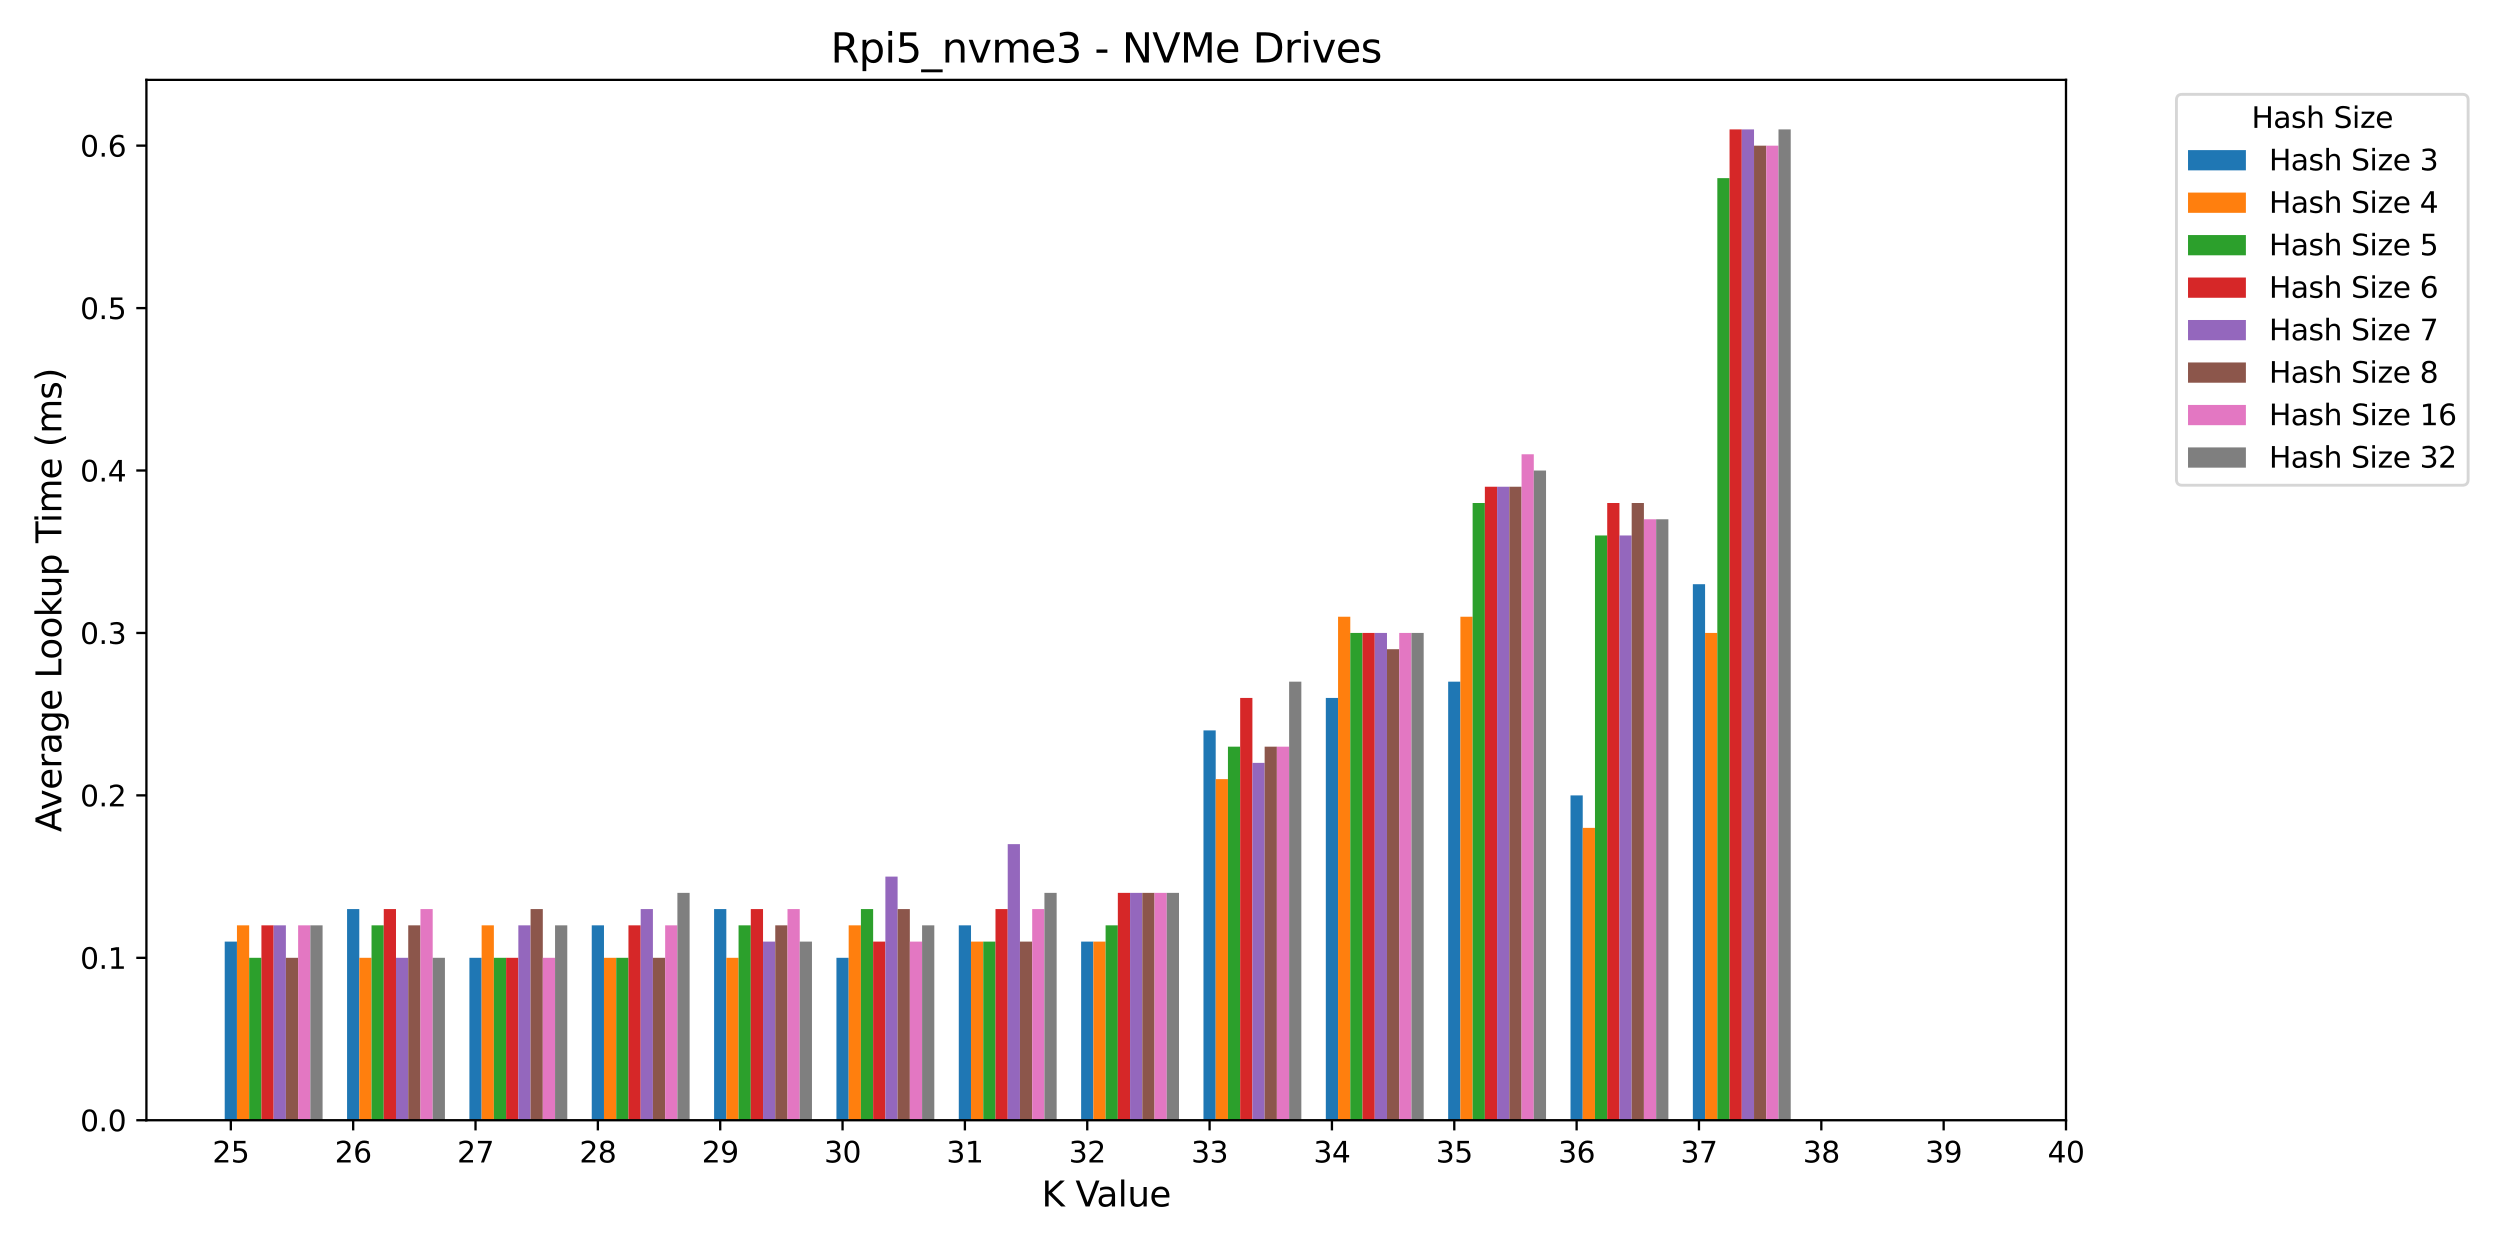 <?xml version="1.0" encoding="utf-8" standalone="no"?>
<!DOCTYPE svg PUBLIC "-//W3C//DTD SVG 1.1//EN"
  "http://www.w3.org/Graphics/SVG/1.1/DTD/svg11.dtd">
<svg xmlns:xlink="http://www.w3.org/1999/xlink" width="864pt" height="432pt" viewBox="0 0 864 432" xmlns="http://www.w3.org/2000/svg" version="1.1">
 <defs>
  <style type="text/css">*{stroke-linejoin: round; stroke-linecap: butt}</style>
 </defs>
 <g id="figure_1">
  <g id="patch_1">
   <path d="M 0 432 
L 864 432 
L 864 0 
L 0 0 
z
" style="fill: #ffffff"/>
  </g>
  <g id="axes_1">
   <g id="patch_2">
    <path d="M 50.6 387.16 
L 714.01 387.16 
L 714.01 27.6 
L 50.6 27.6 
z
" style="fill: #ffffff"/>
   </g>
   <g id="patch_3">
    <path d="M 77.661 387.16 
L 81.889 387.16 
L 81.889 325.409 
L 77.661 325.409 
z
" clip-path="url(#p630c9d41d5)" style="fill: #1f77b4"/>
   </g>
   <g id="patch_4">
    <path d="M 119.943 387.16 
L 124.171 387.16 
L 124.171 314.181 
L 119.943 314.181 
z
" clip-path="url(#p630c9d41d5)" style="fill: #1f77b4"/>
   </g>
   <g id="patch_5">
    <path d="M 162.225 387.16 
L 166.454 387.16 
L 166.454 331.023 
L 162.225 331.023 
z
" clip-path="url(#p630c9d41d5)" style="fill: #1f77b4"/>
   </g>
   <g id="patch_6">
    <path d="M 204.508 387.16 
L 208.736 387.16 
L 208.736 319.795 
L 204.508 319.795 
z
" clip-path="url(#p630c9d41d5)" style="fill: #1f77b4"/>
   </g>
   <g id="patch_7">
    <path d="M 246.79 387.16 
L 251.018 387.16 
L 251.018 314.181 
L 246.79 314.181 
z
" clip-path="url(#p630c9d41d5)" style="fill: #1f77b4"/>
   </g>
   <g id="patch_8">
    <path d="M 289.072 387.16 
L 293.301 387.16 
L 293.301 331.023 
L 289.072 331.023 
z
" clip-path="url(#p630c9d41d5)" style="fill: #1f77b4"/>
   </g>
   <g id="patch_9">
    <path d="M 331.355 387.16 
L 335.583 387.16 
L 335.583 319.795 
L 331.355 319.795 
z
" clip-path="url(#p630c9d41d5)" style="fill: #1f77b4"/>
   </g>
   <g id="patch_10">
    <path d="M 373.637 387.16 
L 377.865 387.16 
L 377.865 325.409 
L 373.637 325.409 
z
" clip-path="url(#p630c9d41d5)" style="fill: #1f77b4"/>
   </g>
   <g id="patch_11">
    <path d="M 415.919 387.16 
L 420.148 387.16 
L 420.148 252.43 
L 415.919 252.43 
z
" clip-path="url(#p630c9d41d5)" style="fill: #1f77b4"/>
   </g>
   <g id="patch_12">
    <path d="M 458.202 387.16 
L 462.43 387.16 
L 462.43 241.203 
L 458.202 241.203 
z
" clip-path="url(#p630c9d41d5)" style="fill: #1f77b4"/>
   </g>
   <g id="patch_13">
    <path d="M 500.484 387.16 
L 504.712 387.16 
L 504.712 235.589 
L 500.484 235.589 
z
" clip-path="url(#p630c9d41d5)" style="fill: #1f77b4"/>
   </g>
   <g id="patch_14">
    <path d="M 542.767 387.16 
L 546.995 387.16 
L 546.995 274.885 
L 542.767 274.885 
z
" clip-path="url(#p630c9d41d5)" style="fill: #1f77b4"/>
   </g>
   <g id="patch_15">
    <path d="M 585.049 387.16 
L 589.277 387.16 
L 589.277 201.907 
L 585.049 201.907 
z
" clip-path="url(#p630c9d41d5)" style="fill: #1f77b4"/>
   </g>
   <g id="patch_16">
    <path d="M 81.889 387.16 
L 86.117 387.16 
L 86.117 319.795 
L 81.889 319.795 
z
" clip-path="url(#p630c9d41d5)" style="fill: #ff7f0e"/>
   </g>
   <g id="patch_17">
    <path d="M 124.171 387.16 
L 128.4 387.16 
L 128.4 331.023 
L 124.171 331.023 
z
" clip-path="url(#p630c9d41d5)" style="fill: #ff7f0e"/>
   </g>
   <g id="patch_18">
    <path d="M 166.454 387.16 
L 170.682 387.16 
L 170.682 319.795 
L 166.454 319.795 
z
" clip-path="url(#p630c9d41d5)" style="fill: #ff7f0e"/>
   </g>
   <g id="patch_19">
    <path d="M 208.736 387.16 
L 212.964 387.16 
L 212.964 331.023 
L 208.736 331.023 
z
" clip-path="url(#p630c9d41d5)" style="fill: #ff7f0e"/>
   </g>
   <g id="patch_20">
    <path d="M 251.018 387.16 
L 255.247 387.16 
L 255.247 331.023 
L 251.018 331.023 
z
" clip-path="url(#p630c9d41d5)" style="fill: #ff7f0e"/>
   </g>
   <g id="patch_21">
    <path d="M 293.301 387.16 
L 297.529 387.16 
L 297.529 319.795 
L 293.301 319.795 
z
" clip-path="url(#p630c9d41d5)" style="fill: #ff7f0e"/>
   </g>
   <g id="patch_22">
    <path d="M 335.583 387.16 
L 339.811 387.16 
L 339.811 325.409 
L 335.583 325.409 
z
" clip-path="url(#p630c9d41d5)" style="fill: #ff7f0e"/>
   </g>
   <g id="patch_23">
    <path d="M 377.865 387.16 
L 382.094 387.16 
L 382.094 325.409 
L 377.865 325.409 
z
" clip-path="url(#p630c9d41d5)" style="fill: #ff7f0e"/>
   </g>
   <g id="patch_24">
    <path d="M 420.148 387.16 
L 424.376 387.16 
L 424.376 269.271 
L 420.148 269.271 
z
" clip-path="url(#p630c9d41d5)" style="fill: #ff7f0e"/>
   </g>
   <g id="patch_25">
    <path d="M 462.43 387.16 
L 466.658 387.16 
L 466.658 213.134 
L 462.43 213.134 
z
" clip-path="url(#p630c9d41d5)" style="fill: #ff7f0e"/>
   </g>
   <g id="patch_26">
    <path d="M 504.712 387.16 
L 508.941 387.16 
L 508.941 213.134 
L 504.712 213.134 
z
" clip-path="url(#p630c9d41d5)" style="fill: #ff7f0e"/>
   </g>
   <g id="patch_27">
    <path d="M 546.995 387.16 
L 551.223 387.16 
L 551.223 286.113 
L 546.995 286.113 
z
" clip-path="url(#p630c9d41d5)" style="fill: #ff7f0e"/>
   </g>
   <g id="patch_28">
    <path d="M 589.277 387.16 
L 593.505 387.16 
L 593.505 218.748 
L 589.277 218.748 
z
" clip-path="url(#p630c9d41d5)" style="fill: #ff7f0e"/>
   </g>
   <g id="patch_29">
    <path d="M 86.117 387.16 
L 90.345 387.16 
L 90.345 331.023 
L 86.117 331.023 
z
" clip-path="url(#p630c9d41d5)" style="fill: #2ca02c"/>
   </g>
   <g id="patch_30">
    <path d="M 128.4 387.16 
L 132.628 387.16 
L 132.628 319.795 
L 128.4 319.795 
z
" clip-path="url(#p630c9d41d5)" style="fill: #2ca02c"/>
   </g>
   <g id="patch_31">
    <path d="M 170.682 387.16 
L 174.91 387.16 
L 174.91 331.023 
L 170.682 331.023 
z
" clip-path="url(#p630c9d41d5)" style="fill: #2ca02c"/>
   </g>
   <g id="patch_32">
    <path d="M 212.964 387.16 
L 217.192 387.16 
L 217.192 331.023 
L 212.964 331.023 
z
" clip-path="url(#p630c9d41d5)" style="fill: #2ca02c"/>
   </g>
   <g id="patch_33">
    <path d="M 255.247 387.16 
L 259.475 387.16 
L 259.475 319.795 
L 255.247 319.795 
z
" clip-path="url(#p630c9d41d5)" style="fill: #2ca02c"/>
   </g>
   <g id="patch_34">
    <path d="M 297.529 387.16 
L 301.757 387.16 
L 301.757 314.181 
L 297.529 314.181 
z
" clip-path="url(#p630c9d41d5)" style="fill: #2ca02c"/>
   </g>
   <g id="patch_35">
    <path d="M 339.811 387.16 
L 344.039 387.16 
L 344.039 325.409 
L 339.811 325.409 
z
" clip-path="url(#p630c9d41d5)" style="fill: #2ca02c"/>
   </g>
   <g id="patch_36">
    <path d="M 382.094 387.16 
L 386.322 387.16 
L 386.322 319.795 
L 382.094 319.795 
z
" clip-path="url(#p630c9d41d5)" style="fill: #2ca02c"/>
   </g>
   <g id="patch_37">
    <path d="M 424.376 387.16 
L 428.604 387.16 
L 428.604 258.044 
L 424.376 258.044 
z
" clip-path="url(#p630c9d41d5)" style="fill: #2ca02c"/>
   </g>
   <g id="patch_38">
    <path d="M 466.658 387.16 
L 470.887 387.16 
L 470.887 218.748 
L 466.658 218.748 
z
" clip-path="url(#p630c9d41d5)" style="fill: #2ca02c"/>
   </g>
   <g id="patch_39">
    <path d="M 508.941 387.16 
L 513.169 387.16 
L 513.169 173.838 
L 508.941 173.838 
z
" clip-path="url(#p630c9d41d5)" style="fill: #2ca02c"/>
   </g>
   <g id="patch_40">
    <path d="M 551.223 387.16 
L 555.451 387.16 
L 555.451 185.065 
L 551.223 185.065 
z
" clip-path="url(#p630c9d41d5)" style="fill: #2ca02c"/>
   </g>
   <g id="patch_41">
    <path d="M 593.505 387.16 
L 597.734 387.16 
L 597.734 61.563 
L 593.505 61.563 
z
" clip-path="url(#p630c9d41d5)" style="fill: #2ca02c"/>
   </g>
   <g id="patch_42">
    <path d="M 90.345 387.16 
L 94.574 387.16 
L 94.574 319.795 
L 90.345 319.795 
z
" clip-path="url(#p630c9d41d5)" style="fill: #d62728"/>
   </g>
   <g id="patch_43">
    <path d="M 132.628 387.16 
L 136.856 387.16 
L 136.856 314.181 
L 132.628 314.181 
z
" clip-path="url(#p630c9d41d5)" style="fill: #d62728"/>
   </g>
   <g id="patch_44">
    <path d="M 174.91 387.16 
L 179.138 387.16 
L 179.138 331.023 
L 174.91 331.023 
z
" clip-path="url(#p630c9d41d5)" style="fill: #d62728"/>
   </g>
   <g id="patch_45">
    <path d="M 217.192 387.16 
L 221.421 387.16 
L 221.421 319.795 
L 217.192 319.795 
z
" clip-path="url(#p630c9d41d5)" style="fill: #d62728"/>
   </g>
   <g id="patch_46">
    <path d="M 259.475 387.16 
L 263.703 387.16 
L 263.703 314.181 
L 259.475 314.181 
z
" clip-path="url(#p630c9d41d5)" style="fill: #d62728"/>
   </g>
   <g id="patch_47">
    <path d="M 301.757 387.16 
L 305.985 387.16 
L 305.985 325.409 
L 301.757 325.409 
z
" clip-path="url(#p630c9d41d5)" style="fill: #d62728"/>
   </g>
   <g id="patch_48">
    <path d="M 344.039 387.16 
L 348.268 387.16 
L 348.268 314.181 
L 344.039 314.181 
z
" clip-path="url(#p630c9d41d5)" style="fill: #d62728"/>
   </g>
   <g id="patch_49">
    <path d="M 386.322 387.16 
L 390.55 387.16 
L 390.55 308.568 
L 386.322 308.568 
z
" clip-path="url(#p630c9d41d5)" style="fill: #d62728"/>
   </g>
   <g id="patch_50">
    <path d="M 428.604 387.16 
L 432.832 387.16 
L 432.832 241.203 
L 428.604 241.203 
z
" clip-path="url(#p630c9d41d5)" style="fill: #d62728"/>
   </g>
   <g id="patch_51">
    <path d="M 470.887 387.16 
L 475.115 387.16 
L 475.115 218.748 
L 470.887 218.748 
z
" clip-path="url(#p630c9d41d5)" style="fill: #d62728"/>
   </g>
   <g id="patch_52">
    <path d="M 513.169 387.16 
L 517.397 387.16 
L 517.397 168.224 
L 513.169 168.224 
z
" clip-path="url(#p630c9d41d5)" style="fill: #d62728"/>
   </g>
   <g id="patch_53">
    <path d="M 555.451 387.16 
L 559.679 387.16 
L 559.679 173.838 
L 555.451 173.838 
z
" clip-path="url(#p630c9d41d5)" style="fill: #d62728"/>
   </g>
   <g id="patch_54">
    <path d="M 597.734 387.16 
L 601.962 387.16 
L 601.962 44.722 
L 597.734 44.722 
z
" clip-path="url(#p630c9d41d5)" style="fill: #d62728"/>
   </g>
   <g id="patch_55">
    <path d="M 94.574 387.16 
L 98.802 387.16 
L 98.802 319.795 
L 94.574 319.795 
z
" clip-path="url(#p630c9d41d5)" style="fill: #9467bd"/>
   </g>
   <g id="patch_56">
    <path d="M 136.856 387.16 
L 141.084 387.16 
L 141.084 331.023 
L 136.856 331.023 
z
" clip-path="url(#p630c9d41d5)" style="fill: #9467bd"/>
   </g>
   <g id="patch_57">
    <path d="M 179.138 387.16 
L 183.367 387.16 
L 183.367 319.795 
L 179.138 319.795 
z
" clip-path="url(#p630c9d41d5)" style="fill: #9467bd"/>
   </g>
   <g id="patch_58">
    <path d="M 221.421 387.16 
L 225.649 387.16 
L 225.649 314.181 
L 221.421 314.181 
z
" clip-path="url(#p630c9d41d5)" style="fill: #9467bd"/>
   </g>
   <g id="patch_59">
    <path d="M 263.703 387.16 
L 267.931 387.16 
L 267.931 325.409 
L 263.703 325.409 
z
" clip-path="url(#p630c9d41d5)" style="fill: #9467bd"/>
   </g>
   <g id="patch_60">
    <path d="M 305.985 387.16 
L 310.214 387.16 
L 310.214 302.954 
L 305.985 302.954 
z
" clip-path="url(#p630c9d41d5)" style="fill: #9467bd"/>
   </g>
   <g id="patch_61">
    <path d="M 348.268 387.16 
L 352.496 387.16 
L 352.496 291.726 
L 348.268 291.726 
z
" clip-path="url(#p630c9d41d5)" style="fill: #9467bd"/>
   </g>
   <g id="patch_62">
    <path d="M 390.55 387.16 
L 394.778 387.16 
L 394.778 308.568 
L 390.55 308.568 
z
" clip-path="url(#p630c9d41d5)" style="fill: #9467bd"/>
   </g>
   <g id="patch_63">
    <path d="M 432.832 387.16 
L 437.061 387.16 
L 437.061 263.658 
L 432.832 263.658 
z
" clip-path="url(#p630c9d41d5)" style="fill: #9467bd"/>
   </g>
   <g id="patch_64">
    <path d="M 475.115 387.16 
L 479.343 387.16 
L 479.343 218.748 
L 475.115 218.748 
z
" clip-path="url(#p630c9d41d5)" style="fill: #9467bd"/>
   </g>
   <g id="patch_65">
    <path d="M 517.397 387.16 
L 521.625 387.16 
L 521.625 168.224 
L 517.397 168.224 
z
" clip-path="url(#p630c9d41d5)" style="fill: #9467bd"/>
   </g>
   <g id="patch_66">
    <path d="M 559.679 387.16 
L 563.908 387.16 
L 563.908 185.065 
L 559.679 185.065 
z
" clip-path="url(#p630c9d41d5)" style="fill: #9467bd"/>
   </g>
   <g id="patch_67">
    <path d="M 601.962 387.16 
L 606.19 387.16 
L 606.19 44.722 
L 601.962 44.722 
z
" clip-path="url(#p630c9d41d5)" style="fill: #9467bd"/>
   </g>
   <g id="patch_68">
    <path d="M 98.802 387.16 
L 103.03 387.16 
L 103.03 331.023 
L 98.802 331.023 
z
" clip-path="url(#p630c9d41d5)" style="fill: #8c564b"/>
   </g>
   <g id="patch_69">
    <path d="M 141.084 387.16 
L 145.312 387.16 
L 145.312 319.795 
L 141.084 319.795 
z
" clip-path="url(#p630c9d41d5)" style="fill: #8c564b"/>
   </g>
   <g id="patch_70">
    <path d="M 183.367 387.16 
L 187.595 387.16 
L 187.595 314.181 
L 183.367 314.181 
z
" clip-path="url(#p630c9d41d5)" style="fill: #8c564b"/>
   </g>
   <g id="patch_71">
    <path d="M 225.649 387.16 
L 229.877 387.16 
L 229.877 331.023 
L 225.649 331.023 
z
" clip-path="url(#p630c9d41d5)" style="fill: #8c564b"/>
   </g>
   <g id="patch_72">
    <path d="M 267.931 387.16 
L 272.159 387.16 
L 272.159 319.795 
L 267.931 319.795 
z
" clip-path="url(#p630c9d41d5)" style="fill: #8c564b"/>
   </g>
   <g id="patch_73">
    <path d="M 310.214 387.16 
L 314.442 387.16 
L 314.442 314.181 
L 310.214 314.181 
z
" clip-path="url(#p630c9d41d5)" style="fill: #8c564b"/>
   </g>
   <g id="patch_74">
    <path d="M 352.496 387.16 
L 356.724 387.16 
L 356.724 325.409 
L 352.496 325.409 
z
" clip-path="url(#p630c9d41d5)" style="fill: #8c564b"/>
   </g>
   <g id="patch_75">
    <path d="M 394.778 387.16 
L 399.007 387.16 
L 399.007 308.568 
L 394.778 308.568 
z
" clip-path="url(#p630c9d41d5)" style="fill: #8c564b"/>
   </g>
   <g id="patch_76">
    <path d="M 437.061 387.16 
L 441.289 387.16 
L 441.289 258.044 
L 437.061 258.044 
z
" clip-path="url(#p630c9d41d5)" style="fill: #8c564b"/>
   </g>
   <g id="patch_77">
    <path d="M 479.343 387.16 
L 483.571 387.16 
L 483.571 224.362 
L 479.343 224.362 
z
" clip-path="url(#p630c9d41d5)" style="fill: #8c564b"/>
   </g>
   <g id="patch_78">
    <path d="M 521.625 387.16 
L 525.854 387.16 
L 525.854 168.224 
L 521.625 168.224 
z
" clip-path="url(#p630c9d41d5)" style="fill: #8c564b"/>
   </g>
   <g id="patch_79">
    <path d="M 563.908 387.16 
L 568.136 387.16 
L 568.136 173.838 
L 563.908 173.838 
z
" clip-path="url(#p630c9d41d5)" style="fill: #8c564b"/>
   </g>
   <g id="patch_80">
    <path d="M 606.19 387.16 
L 610.418 387.16 
L 610.418 50.336 
L 606.19 50.336 
z
" clip-path="url(#p630c9d41d5)" style="fill: #8c564b"/>
   </g>
   <g id="patch_81">
    <path d="M 103.03 387.16 
L 107.258 387.16 
L 107.258 319.795 
L 103.03 319.795 
z
" clip-path="url(#p630c9d41d5)" style="fill: #e377c2"/>
   </g>
   <g id="patch_82">
    <path d="M 145.312 387.16 
L 149.541 387.16 
L 149.541 314.181 
L 145.312 314.181 
z
" clip-path="url(#p630c9d41d5)" style="fill: #e377c2"/>
   </g>
   <g id="patch_83">
    <path d="M 187.595 387.16 
L 191.823 387.16 
L 191.823 331.023 
L 187.595 331.023 
z
" clip-path="url(#p630c9d41d5)" style="fill: #e377c2"/>
   </g>
   <g id="patch_84">
    <path d="M 229.877 387.16 
L 234.105 387.16 
L 234.105 319.795 
L 229.877 319.795 
z
" clip-path="url(#p630c9d41d5)" style="fill: #e377c2"/>
   </g>
   <g id="patch_85">
    <path d="M 272.159 387.16 
L 276.388 387.16 
L 276.388 314.181 
L 272.159 314.181 
z
" clip-path="url(#p630c9d41d5)" style="fill: #e377c2"/>
   </g>
   <g id="patch_86">
    <path d="M 314.442 387.16 
L 318.67 387.16 
L 318.67 325.409 
L 314.442 325.409 
z
" clip-path="url(#p630c9d41d5)" style="fill: #e377c2"/>
   </g>
   <g id="patch_87">
    <path d="M 356.724 387.16 
L 360.952 387.16 
L 360.952 314.181 
L 356.724 314.181 
z
" clip-path="url(#p630c9d41d5)" style="fill: #e377c2"/>
   </g>
   <g id="patch_88">
    <path d="M 399.007 387.16 
L 403.235 387.16 
L 403.235 308.568 
L 399.007 308.568 
z
" clip-path="url(#p630c9d41d5)" style="fill: #e377c2"/>
   </g>
   <g id="patch_89">
    <path d="M 441.289 387.16 
L 445.517 387.16 
L 445.517 258.044 
L 441.289 258.044 
z
" clip-path="url(#p630c9d41d5)" style="fill: #e377c2"/>
   </g>
   <g id="patch_90">
    <path d="M 483.571 387.16 
L 487.799 387.16 
L 487.799 218.748 
L 483.571 218.748 
z
" clip-path="url(#p630c9d41d5)" style="fill: #e377c2"/>
   </g>
   <g id="patch_91">
    <path d="M 525.854 387.16 
L 530.082 387.16 
L 530.082 156.997 
L 525.854 156.997 
z
" clip-path="url(#p630c9d41d5)" style="fill: #e377c2"/>
   </g>
   <g id="patch_92">
    <path d="M 568.136 387.16 
L 572.364 387.16 
L 572.364 179.452 
L 568.136 179.452 
z
" clip-path="url(#p630c9d41d5)" style="fill: #e377c2"/>
   </g>
   <g id="patch_93">
    <path d="M 610.418 387.16 
L 614.646 387.16 
L 614.646 50.336 
L 610.418 50.336 
z
" clip-path="url(#p630c9d41d5)" style="fill: #e377c2"/>
   </g>
   <g id="patch_94">
    <path d="M 107.258 387.16 
L 111.487 387.16 
L 111.487 319.795 
L 107.258 319.795 
z
" clip-path="url(#p630c9d41d5)" style="fill: #7f7f7f"/>
   </g>
   <g id="patch_95">
    <path d="M 149.541 387.16 
L 153.769 387.16 
L 153.769 331.023 
L 149.541 331.023 
z
" clip-path="url(#p630c9d41d5)" style="fill: #7f7f7f"/>
   </g>
   <g id="patch_96">
    <path d="M 191.823 387.16 
L 196.051 387.16 
L 196.051 319.795 
L 191.823 319.795 
z
" clip-path="url(#p630c9d41d5)" style="fill: #7f7f7f"/>
   </g>
   <g id="patch_97">
    <path d="M 234.105 387.16 
L 238.334 387.16 
L 238.334 308.568 
L 234.105 308.568 
z
" clip-path="url(#p630c9d41d5)" style="fill: #7f7f7f"/>
   </g>
   <g id="patch_98">
    <path d="M 276.388 387.16 
L 280.616 387.16 
L 280.616 325.409 
L 276.388 325.409 
z
" clip-path="url(#p630c9d41d5)" style="fill: #7f7f7f"/>
   </g>
   <g id="patch_99">
    <path d="M 318.67 387.16 
L 322.898 387.16 
L 322.898 319.795 
L 318.67 319.795 
z
" clip-path="url(#p630c9d41d5)" style="fill: #7f7f7f"/>
   </g>
   <g id="patch_100">
    <path d="M 360.952 387.16 
L 365.181 387.16 
L 365.181 308.568 
L 360.952 308.568 
z
" clip-path="url(#p630c9d41d5)" style="fill: #7f7f7f"/>
   </g>
   <g id="patch_101">
    <path d="M 403.235 387.16 
L 407.463 387.16 
L 407.463 308.568 
L 403.235 308.568 
z
" clip-path="url(#p630c9d41d5)" style="fill: #7f7f7f"/>
   </g>
   <g id="patch_102">
    <path d="M 445.517 387.16 
L 449.745 387.16 
L 449.745 235.589 
L 445.517 235.589 
z
" clip-path="url(#p630c9d41d5)" style="fill: #7f7f7f"/>
   </g>
   <g id="patch_103">
    <path d="M 487.799 387.16 
L 492.028 387.16 
L 492.028 218.748 
L 487.799 218.748 
z
" clip-path="url(#p630c9d41d5)" style="fill: #7f7f7f"/>
   </g>
   <g id="patch_104">
    <path d="M 530.082 387.16 
L 534.31 387.16 
L 534.31 162.61 
L 530.082 162.61 
z
" clip-path="url(#p630c9d41d5)" style="fill: #7f7f7f"/>
   </g>
   <g id="patch_105">
    <path d="M 572.364 387.16 
L 576.592 387.16 
L 576.592 179.452 
L 572.364 179.452 
z
" clip-path="url(#p630c9d41d5)" style="fill: #7f7f7f"/>
   </g>
   <g id="patch_106">
    <path d="M 614.646 387.16 
L 618.875 387.16 
L 618.875 44.722 
L 614.646 44.722 
z
" clip-path="url(#p630c9d41d5)" style="fill: #7f7f7f"/>
   </g>
   <g id="matplotlib.axis_1">
    <g id="xtick_1">
     <g id="line2d_1">
      <defs>
       <path id="m50e7e5c9eb" d="M 0 0 
L 0 3.5 
" style="stroke: #000000; stroke-width: 0.8"/>
      </defs>
      <g>
       <use xlink:href="#m50e7e5c9eb" x="79.775" y="387.16" style="stroke: #000000; stroke-width: 0.8"/>
      </g>
     </g>
     <g id="text_1">
      <!-- 25 -->
      <g transform="translate(73.412 401.758) scale(0.1 -0.1)">
       <defs>
        <path id="DejaVuSans-32" d="M 1228 531 
L 3431 531 
L 3431 0 
L 469 0 
L 469 531 
Q 828 903 1448 1529 
Q 2069 2156 2228 2338 
Q 2531 2678 2651 2914 
Q 2772 3150 2772 3378 
Q 2772 3750 2511 3984 
Q 2250 4219 1831 4219 
Q 1534 4219 1204 4116 
Q 875 4013 500 3803 
L 500 4441 
Q 881 4594 1212 4672 
Q 1544 4750 1819 4750 
Q 2544 4750 2975 4387 
Q 3406 4025 3406 3419 
Q 3406 3131 3298 2873 
Q 3191 2616 2906 2266 
Q 2828 2175 2409 1742 
Q 1991 1309 1228 531 
z
" transform="scale(0.016)"/>
        <path id="DejaVuSans-35" d="M 691 4666 
L 3169 4666 
L 3169 4134 
L 1269 4134 
L 1269 2991 
Q 1406 3038 1543 3061 
Q 1681 3084 1819 3084 
Q 2600 3084 3056 2656 
Q 3513 2228 3513 1497 
Q 3513 744 3044 326 
Q 2575 -91 1722 -91 
Q 1428 -91 1123 -41 
Q 819 9 494 109 
L 494 744 
Q 775 591 1075 516 
Q 1375 441 1709 441 
Q 2250 441 2565 725 
Q 2881 1009 2881 1497 
Q 2881 1984 2565 2268 
Q 2250 2553 1709 2553 
Q 1456 2553 1204 2497 
Q 953 2441 691 2322 
L 691 4666 
z
" transform="scale(0.016)"/>
       </defs>
       <use xlink:href="#DejaVuSans-32"/>
       <use xlink:href="#DejaVuSans-35" x="63.623"/>
      </g>
     </g>
    </g>
    <g id="xtick_2">
     <g id="line2d_2">
      <g>
       <use xlink:href="#m50e7e5c9eb" x="122.057" y="387.16" style="stroke: #000000; stroke-width: 0.8"/>
      </g>
     </g>
     <g id="text_2">
      <!-- 26 -->
      <g transform="translate(115.695 401.758) scale(0.1 -0.1)">
       <defs>
        <path id="DejaVuSans-36" d="M 2113 2584 
Q 1688 2584 1439 2293 
Q 1191 2003 1191 1497 
Q 1191 994 1439 701 
Q 1688 409 2113 409 
Q 2538 409 2786 701 
Q 3034 994 3034 1497 
Q 3034 2003 2786 2293 
Q 2538 2584 2113 2584 
z
M 3366 4563 
L 3366 3988 
Q 3128 4100 2886 4159 
Q 2644 4219 2406 4219 
Q 1781 4219 1451 3797 
Q 1122 3375 1075 2522 
Q 1259 2794 1537 2939 
Q 1816 3084 2150 3084 
Q 2853 3084 3261 2657 
Q 3669 2231 3669 1497 
Q 3669 778 3244 343 
Q 2819 -91 2113 -91 
Q 1303 -91 875 529 
Q 447 1150 447 2328 
Q 447 3434 972 4092 
Q 1497 4750 2381 4750 
Q 2619 4750 2861 4703 
Q 3103 4656 3366 4563 
z
" transform="scale(0.016)"/>
       </defs>
       <use xlink:href="#DejaVuSans-32"/>
       <use xlink:href="#DejaVuSans-36" x="63.623"/>
      </g>
     </g>
    </g>
    <g id="xtick_3">
     <g id="line2d_3">
      <g>
       <use xlink:href="#m50e7e5c9eb" x="164.34" y="387.16" style="stroke: #000000; stroke-width: 0.8"/>
      </g>
     </g>
     <g id="text_3">
      <!-- 27 -->
      <g transform="translate(157.977 401.758) scale(0.1 -0.1)">
       <defs>
        <path id="DejaVuSans-37" d="M 525 4666 
L 3525 4666 
L 3525 4397 
L 1831 0 
L 1172 0 
L 2766 4134 
L 525 4134 
L 525 4666 
z
" transform="scale(0.016)"/>
       </defs>
       <use xlink:href="#DejaVuSans-32"/>
       <use xlink:href="#DejaVuSans-37" x="63.623"/>
      </g>
     </g>
    </g>
    <g id="xtick_4">
     <g id="line2d_4">
      <g>
       <use xlink:href="#m50e7e5c9eb" x="206.622" y="387.16" style="stroke: #000000; stroke-width: 0.8"/>
      </g>
     </g>
     <g id="text_4">
      <!-- 28 -->
      <g transform="translate(200.259 401.758) scale(0.1 -0.1)">
       <defs>
        <path id="DejaVuSans-38" d="M 2034 2216 
Q 1584 2216 1326 1975 
Q 1069 1734 1069 1313 
Q 1069 891 1326 650 
Q 1584 409 2034 409 
Q 2484 409 2743 651 
Q 3003 894 3003 1313 
Q 3003 1734 2745 1975 
Q 2488 2216 2034 2216 
z
M 1403 2484 
Q 997 2584 770 2862 
Q 544 3141 544 3541 
Q 544 4100 942 4425 
Q 1341 4750 2034 4750 
Q 2731 4750 3128 4425 
Q 3525 4100 3525 3541 
Q 3525 3141 3298 2862 
Q 3072 2584 2669 2484 
Q 3125 2378 3379 2068 
Q 3634 1759 3634 1313 
Q 3634 634 3220 271 
Q 2806 -91 2034 -91 
Q 1263 -91 848 271 
Q 434 634 434 1313 
Q 434 1759 690 2068 
Q 947 2378 1403 2484 
z
M 1172 3481 
Q 1172 3119 1398 2916 
Q 1625 2713 2034 2713 
Q 2441 2713 2670 2916 
Q 2900 3119 2900 3481 
Q 2900 3844 2670 4047 
Q 2441 4250 2034 4250 
Q 1625 4250 1398 4047 
Q 1172 3844 1172 3481 
z
" transform="scale(0.016)"/>
       </defs>
       <use xlink:href="#DejaVuSans-32"/>
       <use xlink:href="#DejaVuSans-38" x="63.623"/>
      </g>
     </g>
    </g>
    <g id="xtick_5">
     <g id="line2d_5">
      <g>
       <use xlink:href="#m50e7e5c9eb" x="248.904" y="387.16" style="stroke: #000000; stroke-width: 0.8"/>
      </g>
     </g>
     <g id="text_5">
      <!-- 29 -->
      <g transform="translate(242.542 401.758) scale(0.1 -0.1)">
       <defs>
        <path id="DejaVuSans-39" d="M 703 97 
L 703 672 
Q 941 559 1184 500 
Q 1428 441 1663 441 
Q 2288 441 2617 861 
Q 2947 1281 2994 2138 
Q 2813 1869 2534 1725 
Q 2256 1581 1919 1581 
Q 1219 1581 811 2004 
Q 403 2428 403 3163 
Q 403 3881 828 4315 
Q 1253 4750 1959 4750 
Q 2769 4750 3195 4129 
Q 3622 3509 3622 2328 
Q 3622 1225 3098 567 
Q 2575 -91 1691 -91 
Q 1453 -91 1209 -44 
Q 966 3 703 97 
z
M 1959 2075 
Q 2384 2075 2632 2365 
Q 2881 2656 2881 3163 
Q 2881 3666 2632 3958 
Q 2384 4250 1959 4250 
Q 1534 4250 1286 3958 
Q 1038 3666 1038 3163 
Q 1038 2656 1286 2365 
Q 1534 2075 1959 2075 
z
" transform="scale(0.016)"/>
       </defs>
       <use xlink:href="#DejaVuSans-32"/>
       <use xlink:href="#DejaVuSans-39" x="63.623"/>
      </g>
     </g>
    </g>
    <g id="xtick_6">
     <g id="line2d_6">
      <g>
       <use xlink:href="#m50e7e5c9eb" x="291.187" y="387.16" style="stroke: #000000; stroke-width: 0.8"/>
      </g>
     </g>
     <g id="text_6">
      <!-- 30 -->
      <g transform="translate(284.824 401.758) scale(0.1 -0.1)">
       <defs>
        <path id="DejaVuSans-33" d="M 2597 2516 
Q 3050 2419 3304 2112 
Q 3559 1806 3559 1356 
Q 3559 666 3084 287 
Q 2609 -91 1734 -91 
Q 1441 -91 1130 -33 
Q 819 25 488 141 
L 488 750 
Q 750 597 1062 519 
Q 1375 441 1716 441 
Q 2309 441 2620 675 
Q 2931 909 2931 1356 
Q 2931 1769 2642 2001 
Q 2353 2234 1838 2234 
L 1294 2234 
L 1294 2753 
L 1863 2753 
Q 2328 2753 2575 2939 
Q 2822 3125 2822 3475 
Q 2822 3834 2567 4026 
Q 2313 4219 1838 4219 
Q 1578 4219 1281 4162 
Q 984 4106 628 3988 
L 628 4550 
Q 988 4650 1302 4700 
Q 1616 4750 1894 4750 
Q 2613 4750 3031 4423 
Q 3450 4097 3450 3541 
Q 3450 3153 3228 2886 
Q 3006 2619 2597 2516 
z
" transform="scale(0.016)"/>
        <path id="DejaVuSans-30" d="M 2034 4250 
Q 1547 4250 1301 3770 
Q 1056 3291 1056 2328 
Q 1056 1369 1301 889 
Q 1547 409 2034 409 
Q 2525 409 2770 889 
Q 3016 1369 3016 2328 
Q 3016 3291 2770 3770 
Q 2525 4250 2034 4250 
z
M 2034 4750 
Q 2819 4750 3233 4129 
Q 3647 3509 3647 2328 
Q 3647 1150 3233 529 
Q 2819 -91 2034 -91 
Q 1250 -91 836 529 
Q 422 1150 422 2328 
Q 422 3509 836 4129 
Q 1250 4750 2034 4750 
z
" transform="scale(0.016)"/>
       </defs>
       <use xlink:href="#DejaVuSans-33"/>
       <use xlink:href="#DejaVuSans-30" x="63.623"/>
      </g>
     </g>
    </g>
    <g id="xtick_7">
     <g id="line2d_7">
      <g>
       <use xlink:href="#m50e7e5c9eb" x="333.469" y="387.16" style="stroke: #000000; stroke-width: 0.8"/>
      </g>
     </g>
     <g id="text_7">
      <!-- 31 -->
      <g transform="translate(327.106 401.758) scale(0.1 -0.1)">
       <defs>
        <path id="DejaVuSans-31" d="M 794 531 
L 1825 531 
L 1825 4091 
L 703 3866 
L 703 4441 
L 1819 4666 
L 2450 4666 
L 2450 531 
L 3481 531 
L 3481 0 
L 794 0 
L 794 531 
z
" transform="scale(0.016)"/>
       </defs>
       <use xlink:href="#DejaVuSans-33"/>
       <use xlink:href="#DejaVuSans-31" x="63.623"/>
      </g>
     </g>
    </g>
    <g id="xtick_8">
     <g id="line2d_8">
      <g>
       <use xlink:href="#m50e7e5c9eb" x="375.751" y="387.16" style="stroke: #000000; stroke-width: 0.8"/>
      </g>
     </g>
     <g id="text_8">
      <!-- 32 -->
      <g transform="translate(369.389 401.758) scale(0.1 -0.1)">
       <use xlink:href="#DejaVuSans-33"/>
       <use xlink:href="#DejaVuSans-32" x="63.623"/>
      </g>
     </g>
    </g>
    <g id="xtick_9">
     <g id="line2d_9">
      <g>
       <use xlink:href="#m50e7e5c9eb" x="418.034" y="387.16" style="stroke: #000000; stroke-width: 0.8"/>
      </g>
     </g>
     <g id="text_9">
      <!-- 33 -->
      <g transform="translate(411.671 401.758) scale(0.1 -0.1)">
       <use xlink:href="#DejaVuSans-33"/>
       <use xlink:href="#DejaVuSans-33" x="63.623"/>
      </g>
     </g>
    </g>
    <g id="xtick_10">
     <g id="line2d_10">
      <g>
       <use xlink:href="#m50e7e5c9eb" x="460.316" y="387.16" style="stroke: #000000; stroke-width: 0.8"/>
      </g>
     </g>
     <g id="text_10">
      <!-- 34 -->
      <g transform="translate(453.953 401.758) scale(0.1 -0.1)">
       <defs>
        <path id="DejaVuSans-34" d="M 2419 4116 
L 825 1625 
L 2419 1625 
L 2419 4116 
z
M 2253 4666 
L 3047 4666 
L 3047 1625 
L 3713 1625 
L 3713 1100 
L 3047 1100 
L 3047 0 
L 2419 0 
L 2419 1100 
L 313 1100 
L 313 1709 
L 2253 4666 
z
" transform="scale(0.016)"/>
       </defs>
       <use xlink:href="#DejaVuSans-33"/>
       <use xlink:href="#DejaVuSans-34" x="63.623"/>
      </g>
     </g>
    </g>
    <g id="xtick_11">
     <g id="line2d_11">
      <g>
       <use xlink:href="#m50e7e5c9eb" x="502.598" y="387.16" style="stroke: #000000; stroke-width: 0.8"/>
      </g>
     </g>
     <g id="text_11">
      <!-- 35 -->
      <g transform="translate(496.236 401.758) scale(0.1 -0.1)">
       <use xlink:href="#DejaVuSans-33"/>
       <use xlink:href="#DejaVuSans-35" x="63.623"/>
      </g>
     </g>
    </g>
    <g id="xtick_12">
     <g id="line2d_12">
      <g>
       <use xlink:href="#m50e7e5c9eb" x="544.881" y="387.16" style="stroke: #000000; stroke-width: 0.8"/>
      </g>
     </g>
     <g id="text_12">
      <!-- 36 -->
      <g transform="translate(538.518 401.758) scale(0.1 -0.1)">
       <use xlink:href="#DejaVuSans-33"/>
       <use xlink:href="#DejaVuSans-36" x="63.623"/>
      </g>
     </g>
    </g>
    <g id="xtick_13">
     <g id="line2d_13">
      <g>
       <use xlink:href="#m50e7e5c9eb" x="587.163" y="387.16" style="stroke: #000000; stroke-width: 0.8"/>
      </g>
     </g>
     <g id="text_13">
      <!-- 37 -->
      <g transform="translate(580.8 401.758) scale(0.1 -0.1)">
       <use xlink:href="#DejaVuSans-33"/>
       <use xlink:href="#DejaVuSans-37" x="63.623"/>
      </g>
     </g>
    </g>
    <g id="xtick_14">
     <g id="line2d_14">
      <g>
       <use xlink:href="#m50e7e5c9eb" x="629.445" y="387.16" style="stroke: #000000; stroke-width: 0.8"/>
      </g>
     </g>
     <g id="text_14">
      <!-- 38 -->
      <g transform="translate(623.083 401.758) scale(0.1 -0.1)">
       <use xlink:href="#DejaVuSans-33"/>
       <use xlink:href="#DejaVuSans-38" x="63.623"/>
      </g>
     </g>
    </g>
    <g id="xtick_15">
     <g id="line2d_15">
      <g>
       <use xlink:href="#m50e7e5c9eb" x="671.728" y="387.16" style="stroke: #000000; stroke-width: 0.8"/>
      </g>
     </g>
     <g id="text_15">
      <!-- 39 -->
      <g transform="translate(665.365 401.758) scale(0.1 -0.1)">
       <use xlink:href="#DejaVuSans-33"/>
       <use xlink:href="#DejaVuSans-39" x="63.623"/>
      </g>
     </g>
    </g>
    <g id="xtick_16">
     <g id="line2d_16">
      <g>
       <use xlink:href="#m50e7e5c9eb" x="714.01" y="387.16" style="stroke: #000000; stroke-width: 0.8"/>
      </g>
     </g>
     <g id="text_16">
      <!-- 40 -->
      <g transform="translate(707.648 401.758) scale(0.1 -0.1)">
       <use xlink:href="#DejaVuSans-34"/>
       <use xlink:href="#DejaVuSans-30" x="63.623"/>
      </g>
     </g>
    </g>
    <g id="text_17">
     <!-- K Value -->
     <g transform="translate(359.986 416.956) scale(0.12 -0.12)">
      <defs>
       <path id="DejaVuSans-4b" d="M 628 4666 
L 1259 4666 
L 1259 2694 
L 3353 4666 
L 4166 4666 
L 1850 2491 
L 4331 0 
L 3500 0 
L 1259 2247 
L 1259 0 
L 628 0 
L 628 4666 
z
" transform="scale(0.016)"/>
       <path id="DejaVuSans-20" transform="scale(0.016)"/>
       <path id="DejaVuSans-56" d="M 1831 0 
L 50 4666 
L 709 4666 
L 2188 738 
L 3669 4666 
L 4325 4666 
L 2547 0 
L 1831 0 
z
" transform="scale(0.016)"/>
       <path id="DejaVuSans-61" d="M 2194 1759 
Q 1497 1759 1228 1600 
Q 959 1441 959 1056 
Q 959 750 1161 570 
Q 1363 391 1709 391 
Q 2188 391 2477 730 
Q 2766 1069 2766 1631 
L 2766 1759 
L 2194 1759 
z
M 3341 1997 
L 3341 0 
L 2766 0 
L 2766 531 
Q 2569 213 2275 61 
Q 1981 -91 1556 -91 
Q 1019 -91 701 211 
Q 384 513 384 1019 
Q 384 1609 779 1909 
Q 1175 2209 1959 2209 
L 2766 2209 
L 2766 2266 
Q 2766 2663 2505 2880 
Q 2244 3097 1772 3097 
Q 1472 3097 1187 3025 
Q 903 2953 641 2809 
L 641 3341 
Q 956 3463 1253 3523 
Q 1550 3584 1831 3584 
Q 2591 3584 2966 3190 
Q 3341 2797 3341 1997 
z
" transform="scale(0.016)"/>
       <path id="DejaVuSans-6c" d="M 603 4863 
L 1178 4863 
L 1178 0 
L 603 0 
L 603 4863 
z
" transform="scale(0.016)"/>
       <path id="DejaVuSans-75" d="M 544 1381 
L 544 3500 
L 1119 3500 
L 1119 1403 
Q 1119 906 1312 657 
Q 1506 409 1894 409 
Q 2359 409 2629 706 
Q 2900 1003 2900 1516 
L 2900 3500 
L 3475 3500 
L 3475 0 
L 2900 0 
L 2900 538 
Q 2691 219 2414 64 
Q 2138 -91 1772 -91 
Q 1169 -91 856 284 
Q 544 659 544 1381 
z
M 1991 3584 
L 1991 3584 
z
" transform="scale(0.016)"/>
       <path id="DejaVuSans-65" d="M 3597 1894 
L 3597 1613 
L 953 1613 
Q 991 1019 1311 708 
Q 1631 397 2203 397 
Q 2534 397 2845 478 
Q 3156 559 3463 722 
L 3463 178 
Q 3153 47 2828 -22 
Q 2503 -91 2169 -91 
Q 1331 -91 842 396 
Q 353 884 353 1716 
Q 353 2575 817 3079 
Q 1281 3584 2069 3584 
Q 2775 3584 3186 3129 
Q 3597 2675 3597 1894 
z
M 3022 2063 
Q 3016 2534 2758 2815 
Q 2500 3097 2075 3097 
Q 1594 3097 1305 2825 
Q 1016 2553 972 2059 
L 3022 2063 
z
" transform="scale(0.016)"/>
      </defs>
      <use xlink:href="#DejaVuSans-4b"/>
      <use xlink:href="#DejaVuSans-20" x="65.576"/>
      <use xlink:href="#DejaVuSans-56" x="97.363"/>
      <use xlink:href="#DejaVuSans-61" x="158.021"/>
      <use xlink:href="#DejaVuSans-6c" x="219.301"/>
      <use xlink:href="#DejaVuSans-75" x="247.084"/>
      <use xlink:href="#DejaVuSans-65" x="310.463"/>
     </g>
    </g>
   </g>
   <g id="matplotlib.axis_2">
    <g id="ytick_1">
     <g id="line2d_17">
      <defs>
       <path id="mc2a7a54e31" d="M 0 0 
L -3.5 0 
" style="stroke: #000000; stroke-width: 0.8"/>
      </defs>
      <g>
       <use xlink:href="#mc2a7a54e31" x="50.6" y="387.16" style="stroke: #000000; stroke-width: 0.8"/>
      </g>
     </g>
     <g id="text_18">
      <!-- 0.0 -->
      <g transform="translate(27.697 390.959) scale(0.1 -0.1)">
       <defs>
        <path id="DejaVuSans-2e" d="M 684 794 
L 1344 794 
L 1344 0 
L 684 0 
L 684 794 
z
" transform="scale(0.016)"/>
       </defs>
       <use xlink:href="#DejaVuSans-30"/>
       <use xlink:href="#DejaVuSans-2e" x="63.623"/>
       <use xlink:href="#DejaVuSans-30" x="95.41"/>
      </g>
     </g>
    </g>
    <g id="ytick_2">
     <g id="line2d_18">
      <g>
       <use xlink:href="#mc2a7a54e31" x="50.6" y="331.023" style="stroke: #000000; stroke-width: 0.8"/>
      </g>
     </g>
     <g id="text_19">
      <!-- 0.1 -->
      <g transform="translate(27.697 334.822) scale(0.1 -0.1)">
       <use xlink:href="#DejaVuSans-30"/>
       <use xlink:href="#DejaVuSans-2e" x="63.623"/>
       <use xlink:href="#DejaVuSans-31" x="95.41"/>
      </g>
     </g>
    </g>
    <g id="ytick_3">
     <g id="line2d_19">
      <g>
       <use xlink:href="#mc2a7a54e31" x="50.6" y="274.885" style="stroke: #000000; stroke-width: 0.8"/>
      </g>
     </g>
     <g id="text_20">
      <!-- 0.2 -->
      <g transform="translate(27.697 278.684) scale(0.1 -0.1)">
       <use xlink:href="#DejaVuSans-30"/>
       <use xlink:href="#DejaVuSans-2e" x="63.623"/>
       <use xlink:href="#DejaVuSans-32" x="95.41"/>
      </g>
     </g>
    </g>
    <g id="ytick_4">
     <g id="line2d_20">
      <g>
       <use xlink:href="#mc2a7a54e31" x="50.6" y="218.748" style="stroke: #000000; stroke-width: 0.8"/>
      </g>
     </g>
     <g id="text_21">
      <!-- 0.3 -->
      <g transform="translate(27.697 222.547) scale(0.1 -0.1)">
       <use xlink:href="#DejaVuSans-30"/>
       <use xlink:href="#DejaVuSans-2e" x="63.623"/>
       <use xlink:href="#DejaVuSans-33" x="95.41"/>
      </g>
     </g>
    </g>
    <g id="ytick_5">
     <g id="line2d_21">
      <g>
       <use xlink:href="#mc2a7a54e31" x="50.6" y="162.61" style="stroke: #000000; stroke-width: 0.8"/>
      </g>
     </g>
     <g id="text_22">
      <!-- 0.4 -->
      <g transform="translate(27.697 166.41) scale(0.1 -0.1)">
       <use xlink:href="#DejaVuSans-30"/>
       <use xlink:href="#DejaVuSans-2e" x="63.623"/>
       <use xlink:href="#DejaVuSans-34" x="95.41"/>
      </g>
     </g>
    </g>
    <g id="ytick_6">
     <g id="line2d_22">
      <g>
       <use xlink:href="#mc2a7a54e31" x="50.6" y="106.473" style="stroke: #000000; stroke-width: 0.8"/>
      </g>
     </g>
     <g id="text_23">
      <!-- 0.5 -->
      <g transform="translate(27.697 110.272) scale(0.1 -0.1)">
       <use xlink:href="#DejaVuSans-30"/>
       <use xlink:href="#DejaVuSans-2e" x="63.623"/>
       <use xlink:href="#DejaVuSans-35" x="95.41"/>
      </g>
     </g>
    </g>
    <g id="ytick_7">
     <g id="line2d_23">
      <g>
       <use xlink:href="#mc2a7a54e31" x="50.6" y="50.336" style="stroke: #000000; stroke-width: 0.8"/>
      </g>
     </g>
     <g id="text_24">
      <!-- 0.6 -->
      <g transform="translate(27.697 54.135) scale(0.1 -0.1)">
       <use xlink:href="#DejaVuSans-30"/>
       <use xlink:href="#DejaVuSans-2e" x="63.623"/>
       <use xlink:href="#DejaVuSans-36" x="95.41"/>
      </g>
     </g>
    </g>
    <g id="text_25">
     <!-- Average Lookup Time (ms) -->
     <g transform="translate(21.201 287.551) rotate(-90) scale(0.12 -0.12)">
      <defs>
       <path id="DejaVuSans-41" d="M 2188 4044 
L 1331 1722 
L 3047 1722 
L 2188 4044 
z
M 1831 4666 
L 2547 4666 
L 4325 0 
L 3669 0 
L 3244 1197 
L 1141 1197 
L 716 0 
L 50 0 
L 1831 4666 
z
" transform="scale(0.016)"/>
       <path id="DejaVuSans-76" d="M 191 3500 
L 800 3500 
L 1894 563 
L 2988 3500 
L 3597 3500 
L 2284 0 
L 1503 0 
L 191 3500 
z
" transform="scale(0.016)"/>
       <path id="DejaVuSans-72" d="M 2631 2963 
Q 2534 3019 2420 3045 
Q 2306 3072 2169 3072 
Q 1681 3072 1420 2755 
Q 1159 2438 1159 1844 
L 1159 0 
L 581 0 
L 581 3500 
L 1159 3500 
L 1159 2956 
Q 1341 3275 1631 3429 
Q 1922 3584 2338 3584 
Q 2397 3584 2469 3576 
Q 2541 3569 2628 3553 
L 2631 2963 
z
" transform="scale(0.016)"/>
       <path id="DejaVuSans-67" d="M 2906 1791 
Q 2906 2416 2648 2759 
Q 2391 3103 1925 3103 
Q 1463 3103 1205 2759 
Q 947 2416 947 1791 
Q 947 1169 1205 825 
Q 1463 481 1925 481 
Q 2391 481 2648 825 
Q 2906 1169 2906 1791 
z
M 3481 434 
Q 3481 -459 3084 -895 
Q 2688 -1331 1869 -1331 
Q 1566 -1331 1297 -1286 
Q 1028 -1241 775 -1147 
L 775 -588 
Q 1028 -725 1275 -790 
Q 1522 -856 1778 -856 
Q 2344 -856 2625 -561 
Q 2906 -266 2906 331 
L 2906 616 
Q 2728 306 2450 153 
Q 2172 0 1784 0 
Q 1141 0 747 490 
Q 353 981 353 1791 
Q 353 2603 747 3093 
Q 1141 3584 1784 3584 
Q 2172 3584 2450 3431 
Q 2728 3278 2906 2969 
L 2906 3500 
L 3481 3500 
L 3481 434 
z
" transform="scale(0.016)"/>
       <path id="DejaVuSans-4c" d="M 628 4666 
L 1259 4666 
L 1259 531 
L 3531 531 
L 3531 0 
L 628 0 
L 628 4666 
z
" transform="scale(0.016)"/>
       <path id="DejaVuSans-6f" d="M 1959 3097 
Q 1497 3097 1228 2736 
Q 959 2375 959 1747 
Q 959 1119 1226 758 
Q 1494 397 1959 397 
Q 2419 397 2687 759 
Q 2956 1122 2956 1747 
Q 2956 2369 2687 2733 
Q 2419 3097 1959 3097 
z
M 1959 3584 
Q 2709 3584 3137 3096 
Q 3566 2609 3566 1747 
Q 3566 888 3137 398 
Q 2709 -91 1959 -91 
Q 1206 -91 779 398 
Q 353 888 353 1747 
Q 353 2609 779 3096 
Q 1206 3584 1959 3584 
z
" transform="scale(0.016)"/>
       <path id="DejaVuSans-6b" d="M 581 4863 
L 1159 4863 
L 1159 1991 
L 2875 3500 
L 3609 3500 
L 1753 1863 
L 3688 0 
L 2938 0 
L 1159 1709 
L 1159 0 
L 581 0 
L 581 4863 
z
" transform="scale(0.016)"/>
       <path id="DejaVuSans-70" d="M 1159 525 
L 1159 -1331 
L 581 -1331 
L 581 3500 
L 1159 3500 
L 1159 2969 
Q 1341 3281 1617 3432 
Q 1894 3584 2278 3584 
Q 2916 3584 3314 3078 
Q 3713 2572 3713 1747 
Q 3713 922 3314 415 
Q 2916 -91 2278 -91 
Q 1894 -91 1617 61 
Q 1341 213 1159 525 
z
M 3116 1747 
Q 3116 2381 2855 2742 
Q 2594 3103 2138 3103 
Q 1681 3103 1420 2742 
Q 1159 2381 1159 1747 
Q 1159 1113 1420 752 
Q 1681 391 2138 391 
Q 2594 391 2855 752 
Q 3116 1113 3116 1747 
z
" transform="scale(0.016)"/>
       <path id="DejaVuSans-54" d="M -19 4666 
L 3928 4666 
L 3928 4134 
L 2272 4134 
L 2272 0 
L 1638 0 
L 1638 4134 
L -19 4134 
L -19 4666 
z
" transform="scale(0.016)"/>
       <path id="DejaVuSans-69" d="M 603 3500 
L 1178 3500 
L 1178 0 
L 603 0 
L 603 3500 
z
M 603 4863 
L 1178 4863 
L 1178 4134 
L 603 4134 
L 603 4863 
z
" transform="scale(0.016)"/>
       <path id="DejaVuSans-6d" d="M 3328 2828 
Q 3544 3216 3844 3400 
Q 4144 3584 4550 3584 
Q 5097 3584 5394 3201 
Q 5691 2819 5691 2113 
L 5691 0 
L 5113 0 
L 5113 2094 
Q 5113 2597 4934 2840 
Q 4756 3084 4391 3084 
Q 3944 3084 3684 2787 
Q 3425 2491 3425 1978 
L 3425 0 
L 2847 0 
L 2847 2094 
Q 2847 2600 2669 2842 
Q 2491 3084 2119 3084 
Q 1678 3084 1418 2786 
Q 1159 2488 1159 1978 
L 1159 0 
L 581 0 
L 581 3500 
L 1159 3500 
L 1159 2956 
Q 1356 3278 1631 3431 
Q 1906 3584 2284 3584 
Q 2666 3584 2933 3390 
Q 3200 3197 3328 2828 
z
" transform="scale(0.016)"/>
       <path id="DejaVuSans-28" d="M 1984 4856 
Q 1566 4138 1362 3434 
Q 1159 2731 1159 2009 
Q 1159 1288 1364 580 
Q 1569 -128 1984 -844 
L 1484 -844 
Q 1016 -109 783 600 
Q 550 1309 550 2009 
Q 550 2706 781 3412 
Q 1013 4119 1484 4856 
L 1984 4856 
z
" transform="scale(0.016)"/>
       <path id="DejaVuSans-73" d="M 2834 3397 
L 2834 2853 
Q 2591 2978 2328 3040 
Q 2066 3103 1784 3103 
Q 1356 3103 1142 2972 
Q 928 2841 928 2578 
Q 928 2378 1081 2264 
Q 1234 2150 1697 2047 
L 1894 2003 
Q 2506 1872 2764 1633 
Q 3022 1394 3022 966 
Q 3022 478 2636 193 
Q 2250 -91 1575 -91 
Q 1294 -91 989 -36 
Q 684 19 347 128 
L 347 722 
Q 666 556 975 473 
Q 1284 391 1588 391 
Q 1994 391 2212 530 
Q 2431 669 2431 922 
Q 2431 1156 2273 1281 
Q 2116 1406 1581 1522 
L 1381 1569 
Q 847 1681 609 1914 
Q 372 2147 372 2553 
Q 372 3047 722 3315 
Q 1072 3584 1716 3584 
Q 2034 3584 2315 3537 
Q 2597 3491 2834 3397 
z
" transform="scale(0.016)"/>
       <path id="DejaVuSans-29" d="M 513 4856 
L 1013 4856 
Q 1481 4119 1714 3412 
Q 1947 2706 1947 2009 
Q 1947 1309 1714 600 
Q 1481 -109 1013 -844 
L 513 -844 
Q 928 -128 1133 580 
Q 1338 1288 1338 2009 
Q 1338 2731 1133 3434 
Q 928 4138 513 4856 
z
" transform="scale(0.016)"/>
      </defs>
      <use xlink:href="#DejaVuSans-41"/>
      <use xlink:href="#DejaVuSans-76" x="62.533"/>
      <use xlink:href="#DejaVuSans-65" x="121.713"/>
      <use xlink:href="#DejaVuSans-72" x="183.236"/>
      <use xlink:href="#DejaVuSans-61" x="224.35"/>
      <use xlink:href="#DejaVuSans-67" x="285.629"/>
      <use xlink:href="#DejaVuSans-65" x="349.105"/>
      <use xlink:href="#DejaVuSans-20" x="410.629"/>
      <use xlink:href="#DejaVuSans-4c" x="442.416"/>
      <use xlink:href="#DejaVuSans-6f" x="496.379"/>
      <use xlink:href="#DejaVuSans-6f" x="557.561"/>
      <use xlink:href="#DejaVuSans-6b" x="618.742"/>
      <use xlink:href="#DejaVuSans-75" x="673.527"/>
      <use xlink:href="#DejaVuSans-70" x="736.906"/>
      <use xlink:href="#DejaVuSans-20" x="800.383"/>
      <use xlink:href="#DejaVuSans-54" x="832.17"/>
      <use xlink:href="#DejaVuSans-69" x="890.129"/>
      <use xlink:href="#DejaVuSans-6d" x="917.912"/>
      <use xlink:href="#DejaVuSans-65" x="1015.324"/>
      <use xlink:href="#DejaVuSans-20" x="1076.848"/>
      <use xlink:href="#DejaVuSans-28" x="1108.635"/>
      <use xlink:href="#DejaVuSans-6d" x="1147.648"/>
      <use xlink:href="#DejaVuSans-73" x="1245.061"/>
      <use xlink:href="#DejaVuSans-29" x="1297.16"/>
     </g>
    </g>
   </g>
   <g id="patch_107">
    <path d="M 50.6 387.16 
L 50.6 27.6 
" style="fill: none; stroke: #000000; stroke-width: 0.8; stroke-linejoin: miter; stroke-linecap: square"/>
   </g>
   <g id="patch_108">
    <path d="M 714.01 387.16 
L 714.01 27.6 
" style="fill: none; stroke: #000000; stroke-width: 0.8; stroke-linejoin: miter; stroke-linecap: square"/>
   </g>
   <g id="patch_109">
    <path d="M 50.6 387.16 
L 714.01 387.16 
" style="fill: none; stroke: #000000; stroke-width: 0.8; stroke-linejoin: miter; stroke-linecap: square"/>
   </g>
   <g id="patch_110">
    <path d="M 50.6 27.6 
L 714.01 27.6 
" style="fill: none; stroke: #000000; stroke-width: 0.8; stroke-linejoin: miter; stroke-linecap: square"/>
   </g>
   <g id="text_26">
    <!-- Rpi5_nvme3 - NVMe Drives -->
    <g transform="translate(287.059 21.6) scale(0.14 -0.14)">
     <defs>
      <path id="DejaVuSans-52" d="M 2841 2188 
Q 3044 2119 3236 1894 
Q 3428 1669 3622 1275 
L 4263 0 
L 3584 0 
L 2988 1197 
Q 2756 1666 2539 1819 
Q 2322 1972 1947 1972 
L 1259 1972 
L 1259 0 
L 628 0 
L 628 4666 
L 2053 4666 
Q 2853 4666 3247 4331 
Q 3641 3997 3641 3322 
Q 3641 2881 3436 2590 
Q 3231 2300 2841 2188 
z
M 1259 4147 
L 1259 2491 
L 2053 2491 
Q 2509 2491 2742 2702 
Q 2975 2913 2975 3322 
Q 2975 3731 2742 3939 
Q 2509 4147 2053 4147 
L 1259 4147 
z
" transform="scale(0.016)"/>
      <path id="DejaVuSans-5f" d="M 3263 -1063 
L 3263 -1509 
L -63 -1509 
L -63 -1063 
L 3263 -1063 
z
" transform="scale(0.016)"/>
      <path id="DejaVuSans-6e" d="M 3513 2113 
L 3513 0 
L 2938 0 
L 2938 2094 
Q 2938 2591 2744 2837 
Q 2550 3084 2163 3084 
Q 1697 3084 1428 2787 
Q 1159 2491 1159 1978 
L 1159 0 
L 581 0 
L 581 3500 
L 1159 3500 
L 1159 2956 
Q 1366 3272 1645 3428 
Q 1925 3584 2291 3584 
Q 2894 3584 3203 3211 
Q 3513 2838 3513 2113 
z
" transform="scale(0.016)"/>
      <path id="DejaVuSans-2d" d="M 313 2009 
L 1997 2009 
L 1997 1497 
L 313 1497 
L 313 2009 
z
" transform="scale(0.016)"/>
      <path id="DejaVuSans-4e" d="M 628 4666 
L 1478 4666 
L 3547 763 
L 3547 4666 
L 4159 4666 
L 4159 0 
L 3309 0 
L 1241 3903 
L 1241 0 
L 628 0 
L 628 4666 
z
" transform="scale(0.016)"/>
      <path id="DejaVuSans-4d" d="M 628 4666 
L 1569 4666 
L 2759 1491 
L 3956 4666 
L 4897 4666 
L 4897 0 
L 4281 0 
L 4281 4097 
L 3078 897 
L 2444 897 
L 1241 4097 
L 1241 0 
L 628 0 
L 628 4666 
z
" transform="scale(0.016)"/>
      <path id="DejaVuSans-44" d="M 1259 4147 
L 1259 519 
L 2022 519 
Q 2988 519 3436 956 
Q 3884 1394 3884 2338 
Q 3884 3275 3436 3711 
Q 2988 4147 2022 4147 
L 1259 4147 
z
M 628 4666 
L 1925 4666 
Q 3281 4666 3915 4102 
Q 4550 3538 4550 2338 
Q 4550 1131 3912 565 
Q 3275 0 1925 0 
L 628 0 
L 628 4666 
z
" transform="scale(0.016)"/>
     </defs>
     <use xlink:href="#DejaVuSans-52"/>
     <use xlink:href="#DejaVuSans-70" x="69.482"/>
     <use xlink:href="#DejaVuSans-69" x="132.959"/>
     <use xlink:href="#DejaVuSans-35" x="160.742"/>
     <use xlink:href="#DejaVuSans-5f" x="224.365"/>
     <use xlink:href="#DejaVuSans-6e" x="274.365"/>
     <use xlink:href="#DejaVuSans-76" x="337.744"/>
     <use xlink:href="#DejaVuSans-6d" x="396.924"/>
     <use xlink:href="#DejaVuSans-65" x="494.336"/>
     <use xlink:href="#DejaVuSans-33" x="555.859"/>
     <use xlink:href="#DejaVuSans-20" x="619.482"/>
     <use xlink:href="#DejaVuSans-2d" x="651.27"/>
     <use xlink:href="#DejaVuSans-20" x="687.354"/>
     <use xlink:href="#DejaVuSans-4e" x="719.141"/>
     <use xlink:href="#DejaVuSans-56" x="793.945"/>
     <use xlink:href="#DejaVuSans-4d" x="862.354"/>
     <use xlink:href="#DejaVuSans-65" x="948.633"/>
     <use xlink:href="#DejaVuSans-20" x="1010.156"/>
     <use xlink:href="#DejaVuSans-44" x="1041.943"/>
     <use xlink:href="#DejaVuSans-72" x="1118.945"/>
     <use xlink:href="#DejaVuSans-69" x="1160.059"/>
     <use xlink:href="#DejaVuSans-76" x="1187.842"/>
     <use xlink:href="#DejaVuSans-65" x="1247.021"/>
     <use xlink:href="#DejaVuSans-73" x="1308.545"/>
    </g>
   </g>
   <g id="legend_1">
    <g id="patch_111">
     <path d="M 754.181 167.703 
L 850.985 167.703 
Q 852.985 167.703 852.985 165.703 
L 852.985 34.6 
Q 852.985 32.6 850.985 32.6 
L 754.181 32.6 
Q 752.181 32.6 752.181 34.6 
L 752.181 165.703 
Q 752.181 167.703 754.181 167.703 
z
" style="fill: #ffffff; opacity: 0.8; stroke: #cccccc; stroke-linejoin: miter"/>
    </g>
    <g id="text_27">
     <!-- Hash Size -->
     <g transform="translate(778.132 44.198) scale(0.1 -0.1)">
      <defs>
       <path id="DejaVuSans-48" d="M 628 4666 
L 1259 4666 
L 1259 2753 
L 3553 2753 
L 3553 4666 
L 4184 4666 
L 4184 0 
L 3553 0 
L 3553 2222 
L 1259 2222 
L 1259 0 
L 628 0 
L 628 4666 
z
" transform="scale(0.016)"/>
       <path id="DejaVuSans-68" d="M 3513 2113 
L 3513 0 
L 2938 0 
L 2938 2094 
Q 2938 2591 2744 2837 
Q 2550 3084 2163 3084 
Q 1697 3084 1428 2787 
Q 1159 2491 1159 1978 
L 1159 0 
L 581 0 
L 581 4863 
L 1159 4863 
L 1159 2956 
Q 1366 3272 1645 3428 
Q 1925 3584 2291 3584 
Q 2894 3584 3203 3211 
Q 3513 2838 3513 2113 
z
" transform="scale(0.016)"/>
       <path id="DejaVuSans-53" d="M 3425 4513 
L 3425 3897 
Q 3066 4069 2747 4153 
Q 2428 4238 2131 4238 
Q 1616 4238 1336 4038 
Q 1056 3838 1056 3469 
Q 1056 3159 1242 3001 
Q 1428 2844 1947 2747 
L 2328 2669 
Q 3034 2534 3370 2195 
Q 3706 1856 3706 1288 
Q 3706 609 3251 259 
Q 2797 -91 1919 -91 
Q 1588 -91 1214 -16 
Q 841 59 441 206 
L 441 856 
Q 825 641 1194 531 
Q 1563 422 1919 422 
Q 2459 422 2753 634 
Q 3047 847 3047 1241 
Q 3047 1584 2836 1778 
Q 2625 1972 2144 2069 
L 1759 2144 
Q 1053 2284 737 2584 
Q 422 2884 422 3419 
Q 422 4038 858 4394 
Q 1294 4750 2059 4750 
Q 2388 4750 2728 4690 
Q 3069 4631 3425 4513 
z
" transform="scale(0.016)"/>
       <path id="DejaVuSans-7a" d="M 353 3500 
L 3084 3500 
L 3084 2975 
L 922 459 
L 3084 459 
L 3084 0 
L 275 0 
L 275 525 
L 2438 3041 
L 353 3041 
L 353 3500 
z
" transform="scale(0.016)"/>
      </defs>
      <use xlink:href="#DejaVuSans-48"/>
      <use xlink:href="#DejaVuSans-61" x="75.195"/>
      <use xlink:href="#DejaVuSans-73" x="136.475"/>
      <use xlink:href="#DejaVuSans-68" x="188.574"/>
      <use xlink:href="#DejaVuSans-20" x="251.953"/>
      <use xlink:href="#DejaVuSans-53" x="283.74"/>
      <use xlink:href="#DejaVuSans-69" x="347.217"/>
      <use xlink:href="#DejaVuSans-7a" x="375"/>
      <use xlink:href="#DejaVuSans-65" x="427.49"/>
     </g>
    </g>
    <g id="patch_112">
     <path d="M 756.181 58.877 
L 776.181 58.877 
L 776.181 51.877 
L 756.181 51.877 
z
" style="fill: #1f77b4"/>
    </g>
    <g id="text_28">
     <!-- Hash Size 3 -->
     <g transform="translate(784.181 58.877) scale(0.1 -0.1)">
      <use xlink:href="#DejaVuSans-48"/>
      <use xlink:href="#DejaVuSans-61" x="75.195"/>
      <use xlink:href="#DejaVuSans-73" x="136.475"/>
      <use xlink:href="#DejaVuSans-68" x="188.574"/>
      <use xlink:href="#DejaVuSans-20" x="251.953"/>
      <use xlink:href="#DejaVuSans-53" x="283.74"/>
      <use xlink:href="#DejaVuSans-69" x="347.217"/>
      <use xlink:href="#DejaVuSans-7a" x="375"/>
      <use xlink:href="#DejaVuSans-65" x="427.49"/>
      <use xlink:href="#DejaVuSans-20" x="489.014"/>
      <use xlink:href="#DejaVuSans-33" x="520.801"/>
     </g>
    </g>
    <g id="patch_113">
     <path d="M 756.181 73.555 
L 776.181 73.555 
L 776.181 66.555 
L 756.181 66.555 
z
" style="fill: #ff7f0e"/>
    </g>
    <g id="text_29">
     <!-- Hash Size 4 -->
     <g transform="translate(784.181 73.555) scale(0.1 -0.1)">
      <use xlink:href="#DejaVuSans-48"/>
      <use xlink:href="#DejaVuSans-61" x="75.195"/>
      <use xlink:href="#DejaVuSans-73" x="136.475"/>
      <use xlink:href="#DejaVuSans-68" x="188.574"/>
      <use xlink:href="#DejaVuSans-20" x="251.953"/>
      <use xlink:href="#DejaVuSans-53" x="283.74"/>
      <use xlink:href="#DejaVuSans-69" x="347.217"/>
      <use xlink:href="#DejaVuSans-7a" x="375"/>
      <use xlink:href="#DejaVuSans-65" x="427.49"/>
      <use xlink:href="#DejaVuSans-20" x="489.014"/>
      <use xlink:href="#DejaVuSans-34" x="520.801"/>
     </g>
    </g>
    <g id="patch_114">
     <path d="M 756.181 88.233 
L 776.181 88.233 
L 776.181 81.233 
L 756.181 81.233 
z
" style="fill: #2ca02c"/>
    </g>
    <g id="text_30">
     <!-- Hash Size 5 -->
     <g transform="translate(784.181 88.233) scale(0.1 -0.1)">
      <use xlink:href="#DejaVuSans-48"/>
      <use xlink:href="#DejaVuSans-61" x="75.195"/>
      <use xlink:href="#DejaVuSans-73" x="136.475"/>
      <use xlink:href="#DejaVuSans-68" x="188.574"/>
      <use xlink:href="#DejaVuSans-20" x="251.953"/>
      <use xlink:href="#DejaVuSans-53" x="283.74"/>
      <use xlink:href="#DejaVuSans-69" x="347.217"/>
      <use xlink:href="#DejaVuSans-7a" x="375"/>
      <use xlink:href="#DejaVuSans-65" x="427.49"/>
      <use xlink:href="#DejaVuSans-20" x="489.014"/>
      <use xlink:href="#DejaVuSans-35" x="520.801"/>
     </g>
    </g>
    <g id="patch_115">
     <path d="M 756.181 102.911 
L 776.181 102.911 
L 776.181 95.911 
L 756.181 95.911 
z
" style="fill: #d62728"/>
    </g>
    <g id="text_31">
     <!-- Hash Size 6 -->
     <g transform="translate(784.181 102.911) scale(0.1 -0.1)">
      <use xlink:href="#DejaVuSans-48"/>
      <use xlink:href="#DejaVuSans-61" x="75.195"/>
      <use xlink:href="#DejaVuSans-73" x="136.475"/>
      <use xlink:href="#DejaVuSans-68" x="188.574"/>
      <use xlink:href="#DejaVuSans-20" x="251.953"/>
      <use xlink:href="#DejaVuSans-53" x="283.74"/>
      <use xlink:href="#DejaVuSans-69" x="347.217"/>
      <use xlink:href="#DejaVuSans-7a" x="375"/>
      <use xlink:href="#DejaVuSans-65" x="427.49"/>
      <use xlink:href="#DejaVuSans-20" x="489.014"/>
      <use xlink:href="#DejaVuSans-36" x="520.801"/>
     </g>
    </g>
    <g id="patch_116">
     <path d="M 756.181 117.589 
L 776.181 117.589 
L 776.181 110.589 
L 756.181 110.589 
z
" style="fill: #9467bd"/>
    </g>
    <g id="text_32">
     <!-- Hash Size 7 -->
     <g transform="translate(784.181 117.589) scale(0.1 -0.1)">
      <use xlink:href="#DejaVuSans-48"/>
      <use xlink:href="#DejaVuSans-61" x="75.195"/>
      <use xlink:href="#DejaVuSans-73" x="136.475"/>
      <use xlink:href="#DejaVuSans-68" x="188.574"/>
      <use xlink:href="#DejaVuSans-20" x="251.953"/>
      <use xlink:href="#DejaVuSans-53" x="283.74"/>
      <use xlink:href="#DejaVuSans-69" x="347.217"/>
      <use xlink:href="#DejaVuSans-7a" x="375"/>
      <use xlink:href="#DejaVuSans-65" x="427.49"/>
      <use xlink:href="#DejaVuSans-20" x="489.014"/>
      <use xlink:href="#DejaVuSans-37" x="520.801"/>
     </g>
    </g>
    <g id="patch_117">
     <path d="M 756.181 132.267 
L 776.181 132.267 
L 776.181 125.267 
L 756.181 125.267 
z
" style="fill: #8c564b"/>
    </g>
    <g id="text_33">
     <!-- Hash Size 8 -->
     <g transform="translate(784.181 132.267) scale(0.1 -0.1)">
      <use xlink:href="#DejaVuSans-48"/>
      <use xlink:href="#DejaVuSans-61" x="75.195"/>
      <use xlink:href="#DejaVuSans-73" x="136.475"/>
      <use xlink:href="#DejaVuSans-68" x="188.574"/>
      <use xlink:href="#DejaVuSans-20" x="251.953"/>
      <use xlink:href="#DejaVuSans-53" x="283.74"/>
      <use xlink:href="#DejaVuSans-69" x="347.217"/>
      <use xlink:href="#DejaVuSans-7a" x="375"/>
      <use xlink:href="#DejaVuSans-65" x="427.49"/>
      <use xlink:href="#DejaVuSans-20" x="489.014"/>
      <use xlink:href="#DejaVuSans-38" x="520.801"/>
     </g>
    </g>
    <g id="patch_118">
     <path d="M 756.181 146.945 
L 776.181 146.945 
L 776.181 139.945 
L 756.181 139.945 
z
" style="fill: #e377c2"/>
    </g>
    <g id="text_34">
     <!-- Hash Size 16 -->
     <g transform="translate(784.181 146.945) scale(0.1 -0.1)">
      <use xlink:href="#DejaVuSans-48"/>
      <use xlink:href="#DejaVuSans-61" x="75.195"/>
      <use xlink:href="#DejaVuSans-73" x="136.475"/>
      <use xlink:href="#DejaVuSans-68" x="188.574"/>
      <use xlink:href="#DejaVuSans-20" x="251.953"/>
      <use xlink:href="#DejaVuSans-53" x="283.74"/>
      <use xlink:href="#DejaVuSans-69" x="347.217"/>
      <use xlink:href="#DejaVuSans-7a" x="375"/>
      <use xlink:href="#DejaVuSans-65" x="427.49"/>
      <use xlink:href="#DejaVuSans-20" x="489.014"/>
      <use xlink:href="#DejaVuSans-31" x="520.801"/>
      <use xlink:href="#DejaVuSans-36" x="584.424"/>
     </g>
    </g>
    <g id="patch_119">
     <path d="M 756.181 161.623 
L 776.181 161.623 
L 776.181 154.623 
L 756.181 154.623 
z
" style="fill: #7f7f7f"/>
    </g>
    <g id="text_35">
     <!-- Hash Size 32 -->
     <g transform="translate(784.181 161.623) scale(0.1 -0.1)">
      <use xlink:href="#DejaVuSans-48"/>
      <use xlink:href="#DejaVuSans-61" x="75.195"/>
      <use xlink:href="#DejaVuSans-73" x="136.475"/>
      <use xlink:href="#DejaVuSans-68" x="188.574"/>
      <use xlink:href="#DejaVuSans-20" x="251.953"/>
      <use xlink:href="#DejaVuSans-53" x="283.74"/>
      <use xlink:href="#DejaVuSans-69" x="347.217"/>
      <use xlink:href="#DejaVuSans-7a" x="375"/>
      <use xlink:href="#DejaVuSans-65" x="427.49"/>
      <use xlink:href="#DejaVuSans-20" x="489.014"/>
      <use xlink:href="#DejaVuSans-33" x="520.801"/>
      <use xlink:href="#DejaVuSans-32" x="584.424"/>
     </g>
    </g>
   </g>
  </g>
 </g>
 <defs>
  <clipPath id="p630c9d41d5">
   <rect x="50.6" y="27.6" width="663.41" height="359.56"/>
  </clipPath>
 </defs>
</svg>

